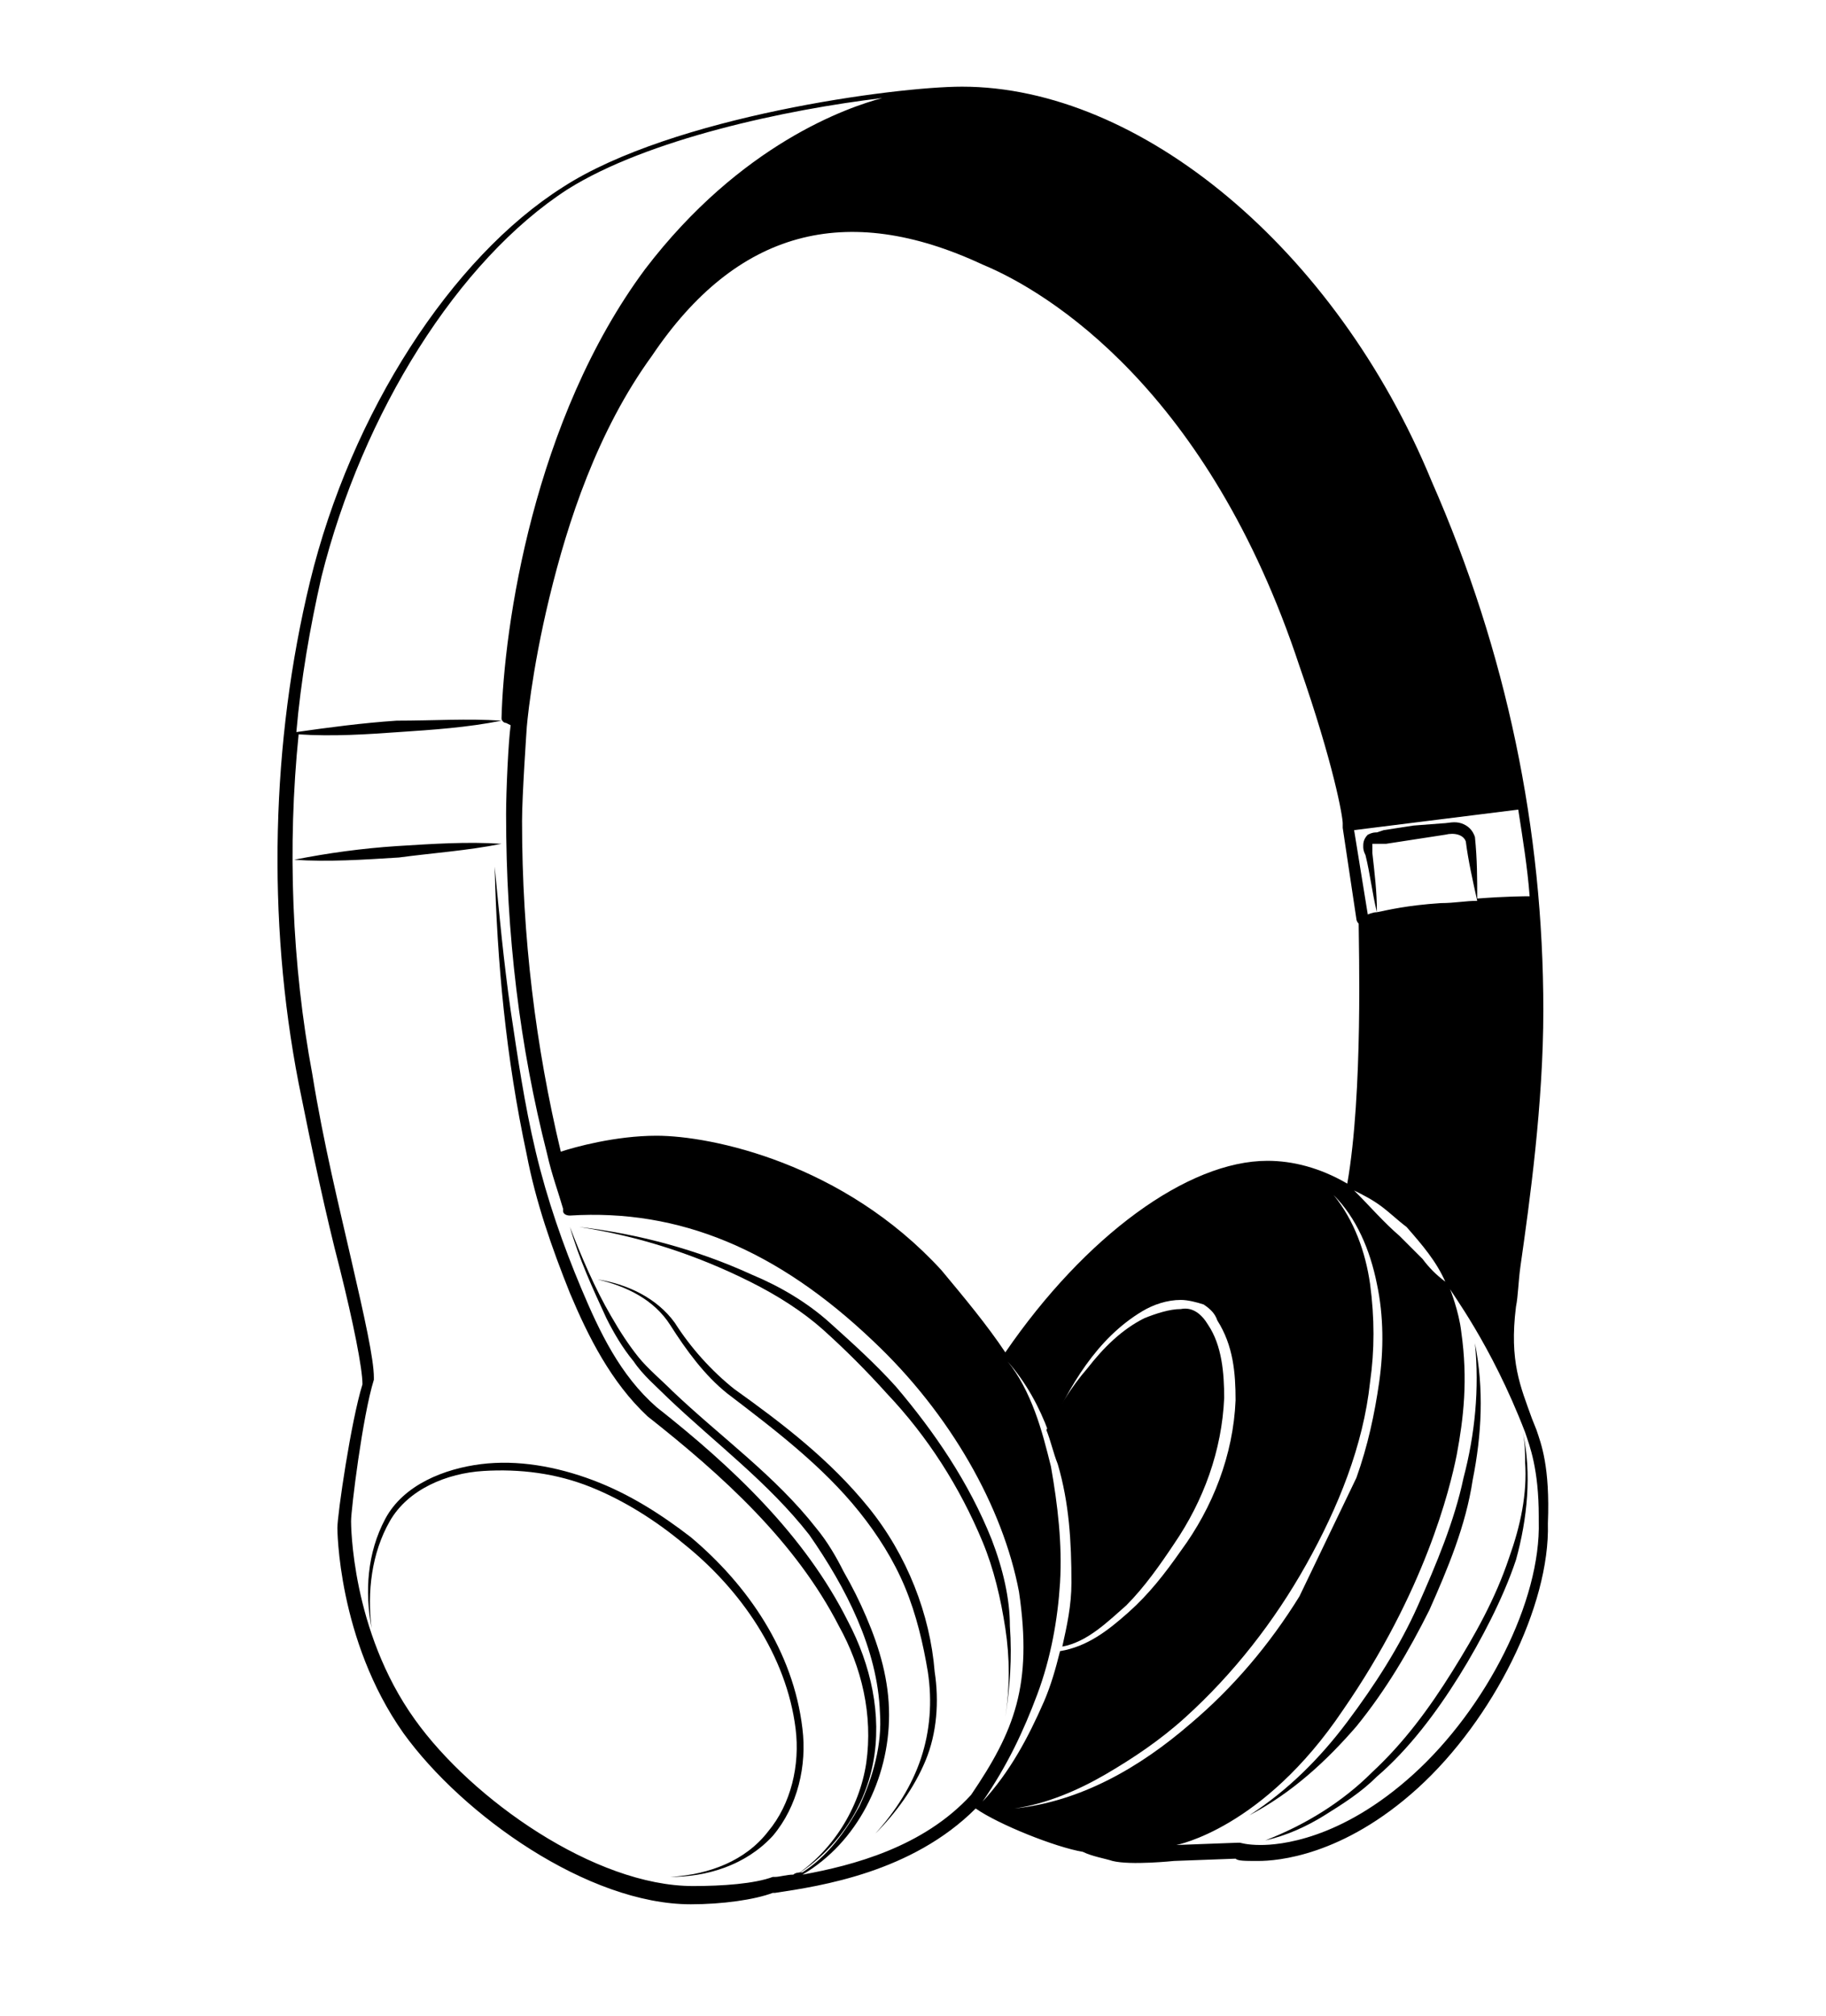 <?xml version="1.0" encoding="utf-8"?>
<!-- Generator: Adobe Illustrator 24.0.3, SVG Export Plug-In . SVG Version: 6.00 Build 0)  -->
<svg version="1.1" id="Layer_1" xmlns="http://www.w3.org/2000/svg" xmlns:xlink="http://www.w3.org/1999/xlink" x="0px" y="0px"
	 viewBox="0 0 80.1 88.4" style="enable-background:new 0 0 80.1 88.4;" xml:space="preserve">
<g>
	<path d="M22.4,44.3c-0.3-2.1-0.5-4.2-0.7-6.3c0.1,4.2,0.5,8.4,1.4,12.6c0.4,2.1,1.1,4.1,1.9,6.1c0.8,1.9,1.8,3.9,3.4,5.4
		c3.3,2.6,6.5,5.5,8.4,9.2c1,1.8,1.5,3.9,1.2,6c-0.3,2-1.5,3.9-3.2,5c1.8-1.1,3.1-2.9,3.5-5c0.4-2.1-0.1-4.3-1.1-6.2
		c-1.9-3.8-5.1-6.8-8.4-9.4c-1.6-1.4-2.5-3.3-3.3-5.2c-0.8-1.9-1.5-3.9-2-6C23,48.4,22.7,46.3,22.4,44.3z"/>
	<path d="M51.5,67.7c1.3-1.9,2.1-4.1,2.2-6.4c0-1.1-0.1-2.3-0.7-3.2c-0.3-0.5-0.7-0.8-1.2-0.7c-0.5,0-1.1,0.2-1.6,0.4
		c-1,0.5-1.8,1.3-2.5,2.2c-0.7,0.8-1.3,1.8-1.8,2.7c0.2,0.5,0.3,1,0.5,1.5c0.5,1.7,0.6,3.4,0.6,5.2c0,1-0.2,1.9-0.4,2.8
		c1.1-0.2,2-1.1,2.8-1.8C50.2,69.6,50.9,68.6,51.5,67.7z"/>
	<path d="M66.2,68.3c-0.6,1.8-1.5,3.4-2.5,5c-1,1.6-2.1,3.1-3.5,4.4c-1.3,1.3-2.9,2.3-4.7,3c0.9-0.2,1.8-0.6,2.6-1.1
		c0.8-0.5,1.6-1,2.3-1.7c1.4-1.2,2.6-2.8,3.6-4.4c0.5-0.8,1-1.7,1.4-2.5c0.4-0.8,0.8-1.7,1.1-2.6c0.5-1.8,0.7-3.8,0.3-5.6
		c0.1,0.5,0.1,0.9,0.1,1.3C67,65.5,66.7,66.9,66.2,68.3z"/>
	<path d="M22,37l0.2,0.1L22,37L22,37L22,37c-1.5-0.1-3,0-4.6,0.1c-1.5,0.1-3,0.3-4.5,0.6c1.5,0.1,3,0,4.6-0.1
		C19,37.4,20.5,37.3,22,37z"/>
	<path d="M35.2,75.8c-0.4-3.4-2.4-6.3-4.9-8.4c-1.3-1-2.7-1.9-4.3-2.5c-1.6-0.6-3.3-0.9-4.9-0.7c-1.6,0.2-3.4,0.9-4.2,2.4
		c-0.8,1.5-0.9,3.2-0.6,4.8c-0.2-1.6,0-3.3,0.8-4.7c0.8-1.4,2.5-2.1,4.1-2.2c1.6-0.1,3.2,0.1,4.7,0.7c1.5,0.6,2.9,1.5,4.1,2.5
		c2.5,2,4.5,4.9,4.9,8.1c0.2,1.6-0.2,3.3-1.2,4.5c-1,1.3-2.6,1.9-4.3,2c1.6,0,3.3-0.5,4.5-1.8C35,79.2,35.4,77.4,35.2,75.8z"/>
	<path d="M38.1,66.1c-1.7-2.1-3.8-3.7-5.9-5.2c-1-0.8-1.9-1.8-2.6-2.9c-0.8-1.1-2.1-1.7-3.4-1.9c1.3,0.3,2.5,0.9,3.2,2
		c0.7,1.1,1.5,2.2,2.5,3c2.1,1.6,4.2,3.2,5.8,5.2c0.8,1,1.5,2.1,2,3.3c0.5,1.2,0.8,2.5,1,3.7c0.2,1.3,0.1,2.6-0.3,3.8
		c-0.4,1.2-1.1,2.3-2,3.3c0.9-0.9,1.7-2,2.2-3.2c0.5-1.2,0.6-2.6,0.4-3.9C40.8,70.8,39.8,68.2,38.1,66.1z"/>
	<path d="M59.5,75.7c1.3-1.6,2.3-3.3,3.2-5.1c0.8-1.8,1.6-3.7,1.9-5.7c0.4-2,0.5-4,0.1-6c0.2,2,0,4-0.5,5.9c-0.4,1.9-1.2,3.8-2,5.6
		c-0.8,1.8-1.9,3.5-3.1,5.1c-1.2,1.6-2.6,3-4.3,4.1C56.7,78.6,58.2,77.2,59.5,75.7z"/>
	<path d="M43.5,67.5c-1-2.5-2.5-4.7-4.2-6.7c-0.9-1-1.9-1.9-2.9-2.8c-1-0.9-2.2-1.6-3.4-2.1c-2.4-1.1-5-1.8-7.6-2.1
		c2.6,0.4,5.1,1.2,7.5,2.4c1.2,0.6,2.3,1.3,3.2,2.1c1,0.9,1.9,1.8,2.8,2.8c1.8,1.9,3.2,4.1,4.2,6.5c0.5,1.2,0.8,2.5,1,3.8
		c0.2,1.3,0.2,2.6,0,3.9c0.2-1.3,0.3-2.6,0.2-4C44.3,70.1,44,68.8,43.5,67.5z"/>
	<path d="M67.4,62.7l-0.2-0.5c-0.5-1.4-1-2.5-0.7-4.9c0.1-0.5,0.1-1.1,0.2-1.8c0.4-2.8,1-7.1,1-11.2c0-7.9-1.6-15.7-4.9-23.2
		C58.6,10.9,50,3.8,42.2,3.8c-2.9,0-12.7,1.3-17.5,4.4c-4.9,3.1-9.3,9.9-11.1,17.3c-1.7,7-1.9,14.8-0.5,22c0.6,3,1.2,5.8,1.8,8.1
		c0.6,2.4,1,4.4,1,5.1c-0.5,1.6-1.1,5.7-1.1,6.3c0,0,0,4.9,2.9,9c2.6,3.6,8.1,7.5,12.6,7.5c1.4,0,2.8-0.2,3.6-0.5l0.1,0
		c2-0.3,6-0.9,8.8-3.7c1,0.7,3.5,1.7,4.7,1.9c0.4,0.2,1,0.3,1.3,0.4c0,0,0,0,0,0c0.8,0.2,2.7,0,2.7,0l2.7-0.1c0.1,0.1,0.4,0.1,1,0.1
		c0.8,0,3.7-0.2,7-3.2c3.3-3,5.8-8,5.7-11.6C68,64.3,67.6,63.3,67.4,62.7z M66.6,35.5C66.6,35.5,66.6,35.5,66.6,35.5
		c0.2,1.3,0.4,2.5,0.5,3.8c-0.2,0-1,0-2.3,0.1c0-0.9,0-1.7-0.1-2.7c-0.1-0.3-0.3-0.5-0.6-0.6c-0.3-0.1-0.6,0-0.8,0l-1.3,0.1
		l-1.3,0.2l-0.3,0.1c-0.1,0-0.2,0-0.4,0.1c-0.2,0.2-0.2,0.4-0.2,0.5c0,0.1,0,0.2,0.1,0.4c0.2,0.8,0.3,1.7,0.5,2.5
		c-0.2,0-0.4,0.1-0.4,0.1l-0.6-3.7L66.6,35.5z M63.2,39.6c-1.5,0.1-2.3,0.3-2.8,0.4c0-0.9-0.1-1.7-0.2-2.6c0-0.1,0-0.4,0-0.4l0.6,0
		l1.3-0.2l1.3-0.2c0.4-0.1,0.8,0,0.9,0.3c0.1,0.8,0.3,1.7,0.5,2.6C64.3,39.5,63.8,39.6,63.2,39.6z M63.4,56.2c-0.4-0.3-0.7-0.6-1-1
		l-1-1c-0.7-0.6-1.3-1.3-2-2c0.4,0.2,0.8,0.4,1.2,0.7c0.4,0.3,0.7,0.6,1.1,0.9C62.4,54.6,63,55.3,63.4,56.2z M43.1,11.6
		C46,12.8,53,17.1,57,29.2c1.5,4.3,1.9,6.6,1.9,6.9l0,0.1c0,0,0,0.1,0,0.1l0.6,4c0,0,0,0.1,0.1,0.2l0,0c0,0.9,0.2,7.4-0.5,11.4
		c-1.2-0.7-2.4-1-3.5-1c-3.5,0-8,3.3-11.5,8.4c-0.8-1.2-1.8-2.4-2.8-3.6c-4.3-4.7-10.1-5.9-12.5-5.9c-1.8,0-3.6,0.5-4.2,0.7
		c-1.1-4.6-1.7-9.4-1.7-14.5c0-1.1,0.2-4,0.2-4c0-0.1,0.2-2.5,1-5.8c0.8-3.3,2.1-7.3,4.5-10.6C32.3,10.1,37.1,8.8,43.1,11.6z
		 M42.6,78.7c-2.1,2.3-5.2,3.1-7.4,3.5c2.4-1.4,3.8-4.2,3.8-7c0-1.5-0.4-2.9-1-4.3c-0.3-0.7-0.6-1.3-1-2c-0.3-0.6-0.7-1.3-1.2-1.9
		c-1.8-2.3-4.2-4-6.3-6c-0.5-0.5-1.1-1-1.5-1.5c-0.4-0.5-0.8-1.1-1.2-1.8c-0.7-1.2-1.3-2.6-1.8-3.9c0.4,1.4,1,2.7,1.6,4
		c0.3,0.6,0.7,1.3,1.2,1.9c0.4,0.6,1,1.1,1.5,1.6c2.1,2,4.4,3.7,6.2,6c1.6,2.3,3,5,3.1,7.8c0.1,1.4-0.3,2.8-0.9,4.1
		c-0.6,1.1-1.4,2.2-2.5,2.9c-0.1,0-0.3,0-0.4,0.1c0,0,0,0,0,0c-0.3,0-0.6,0.1-0.8,0.1l-0.1,0c-0.8,0.3-2.2,0.4-3.5,0.4
		c-4.3,0-9.7-3.8-12.2-7.3c-2.8-3.9-2.8-8.6-2.8-8.7c0-0.5,0.5-4.6,1-6.2c0,0,0,0,0-0.1c0-0.8-0.4-2.6-1-5.2c-0.5-2.2-1.2-5-1.7-8.1
		c-0.9-4.8-1.1-10-0.6-14.9c1.5,0.1,3,0,4.4-0.1c1.5-0.1,3-0.2,4.5-0.5c-1.5-0.1-3,0-4.6,0c-1.5,0.1-3,0.3-4.4,0.5
		c0.2-2.3,0.6-4.6,1.1-6.8c1.8-7.2,6-13.9,10.8-17c3.5-2.2,9.6-3.5,13.8-4c-1.5,0.4-6.2,2-10.4,7.5c-4.9,6.6-6.2,15.7-6.3,19.7
		c0,0.1,0.1,0.2,0.2,0.2l0.2,0.1c-0.1,0.7-0.2,2.9-0.2,3.9c0,5.3,0.6,10.2,1.8,14.9c0.2,0.9,0.5,1.7,0.7,2.4l0,0.1
		c0,0.1,0.1,0.2,0.3,0.2c4.8-0.3,9.1,1.5,13.3,5.5c3.4,3.2,5.7,7.3,6.4,11C45.3,73.9,44.5,75.9,42.6,78.7z M45.5,74.3
		c0.6-1.6,0.9-3.3,1-4.9c0.1-1.7-0.1-3.4-0.4-5.1c-0.2-0.8-0.4-1.6-0.7-2.4c-0.3-0.8-0.7-1.6-1.2-2.2c0.8,0.9,1.4,2,1.8,3.1
		c0.9-2,2.1-4.1,4.1-5.3c0.5-0.3,1.1-0.5,1.7-0.5c0.3,0,0.7,0.1,1,0.2c0.3,0.2,0.5,0.4,0.6,0.7c0.7,1.1,0.8,2.3,0.8,3.5
		c-0.1,2.4-1,4.7-2.4,6.6c-0.7,1-1.4,1.9-2.3,2.7c-0.9,0.8-1.8,1.5-3,1.7c-0.2,0.8-0.4,1.5-0.7,2.2c-0.7,1.6-1.5,3.1-2.7,4.4
		C44.2,77.4,44.9,75.9,45.5,74.3z M44.5,79.3c1.4-0.2,2.8-0.8,4-1.5c1.2-0.7,2.4-1.5,3.5-2.5c2.1-1.9,3.9-4.2,5.3-6.7
		c1.4-2.5,2.5-5.2,2.8-8c0.2-1.4,0.2-2.8,0-4.3c-0.2-1.4-0.7-2.8-1.6-3.9c1,1,1.6,2.4,1.9,3.9c0.3,1.4,0.3,2.9,0.1,4.3
		c-0.2,1.4-0.5,2.8-1,4.2L57,70c-1.3,2.1-2.9,4-4.8,5.6C50,77.5,47.4,79,44.5,79.3z M62,77.8c-3.2,2.9-5.9,3.1-6.7,3.1
		c-0.6,0-0.9-0.1-0.9-0.1c0,0-0.1,0-0.1,0l-2.7,0.1c0,0,3.8-0.7,7.3-5.9c3.6-5.2,4.7-9.7,5-11.2c0.3-1.6,0.5-3.3,0.2-5.4
		c-0.1-0.9-0.5-1.9-0.5-1.9c0,0.1,1.8,2.4,3.3,6.3c0.2,0.6,0.6,1.6,0.6,3.7v0.2C67.6,70.2,65.2,74.9,62,77.8z"/>
</g>
</svg>
